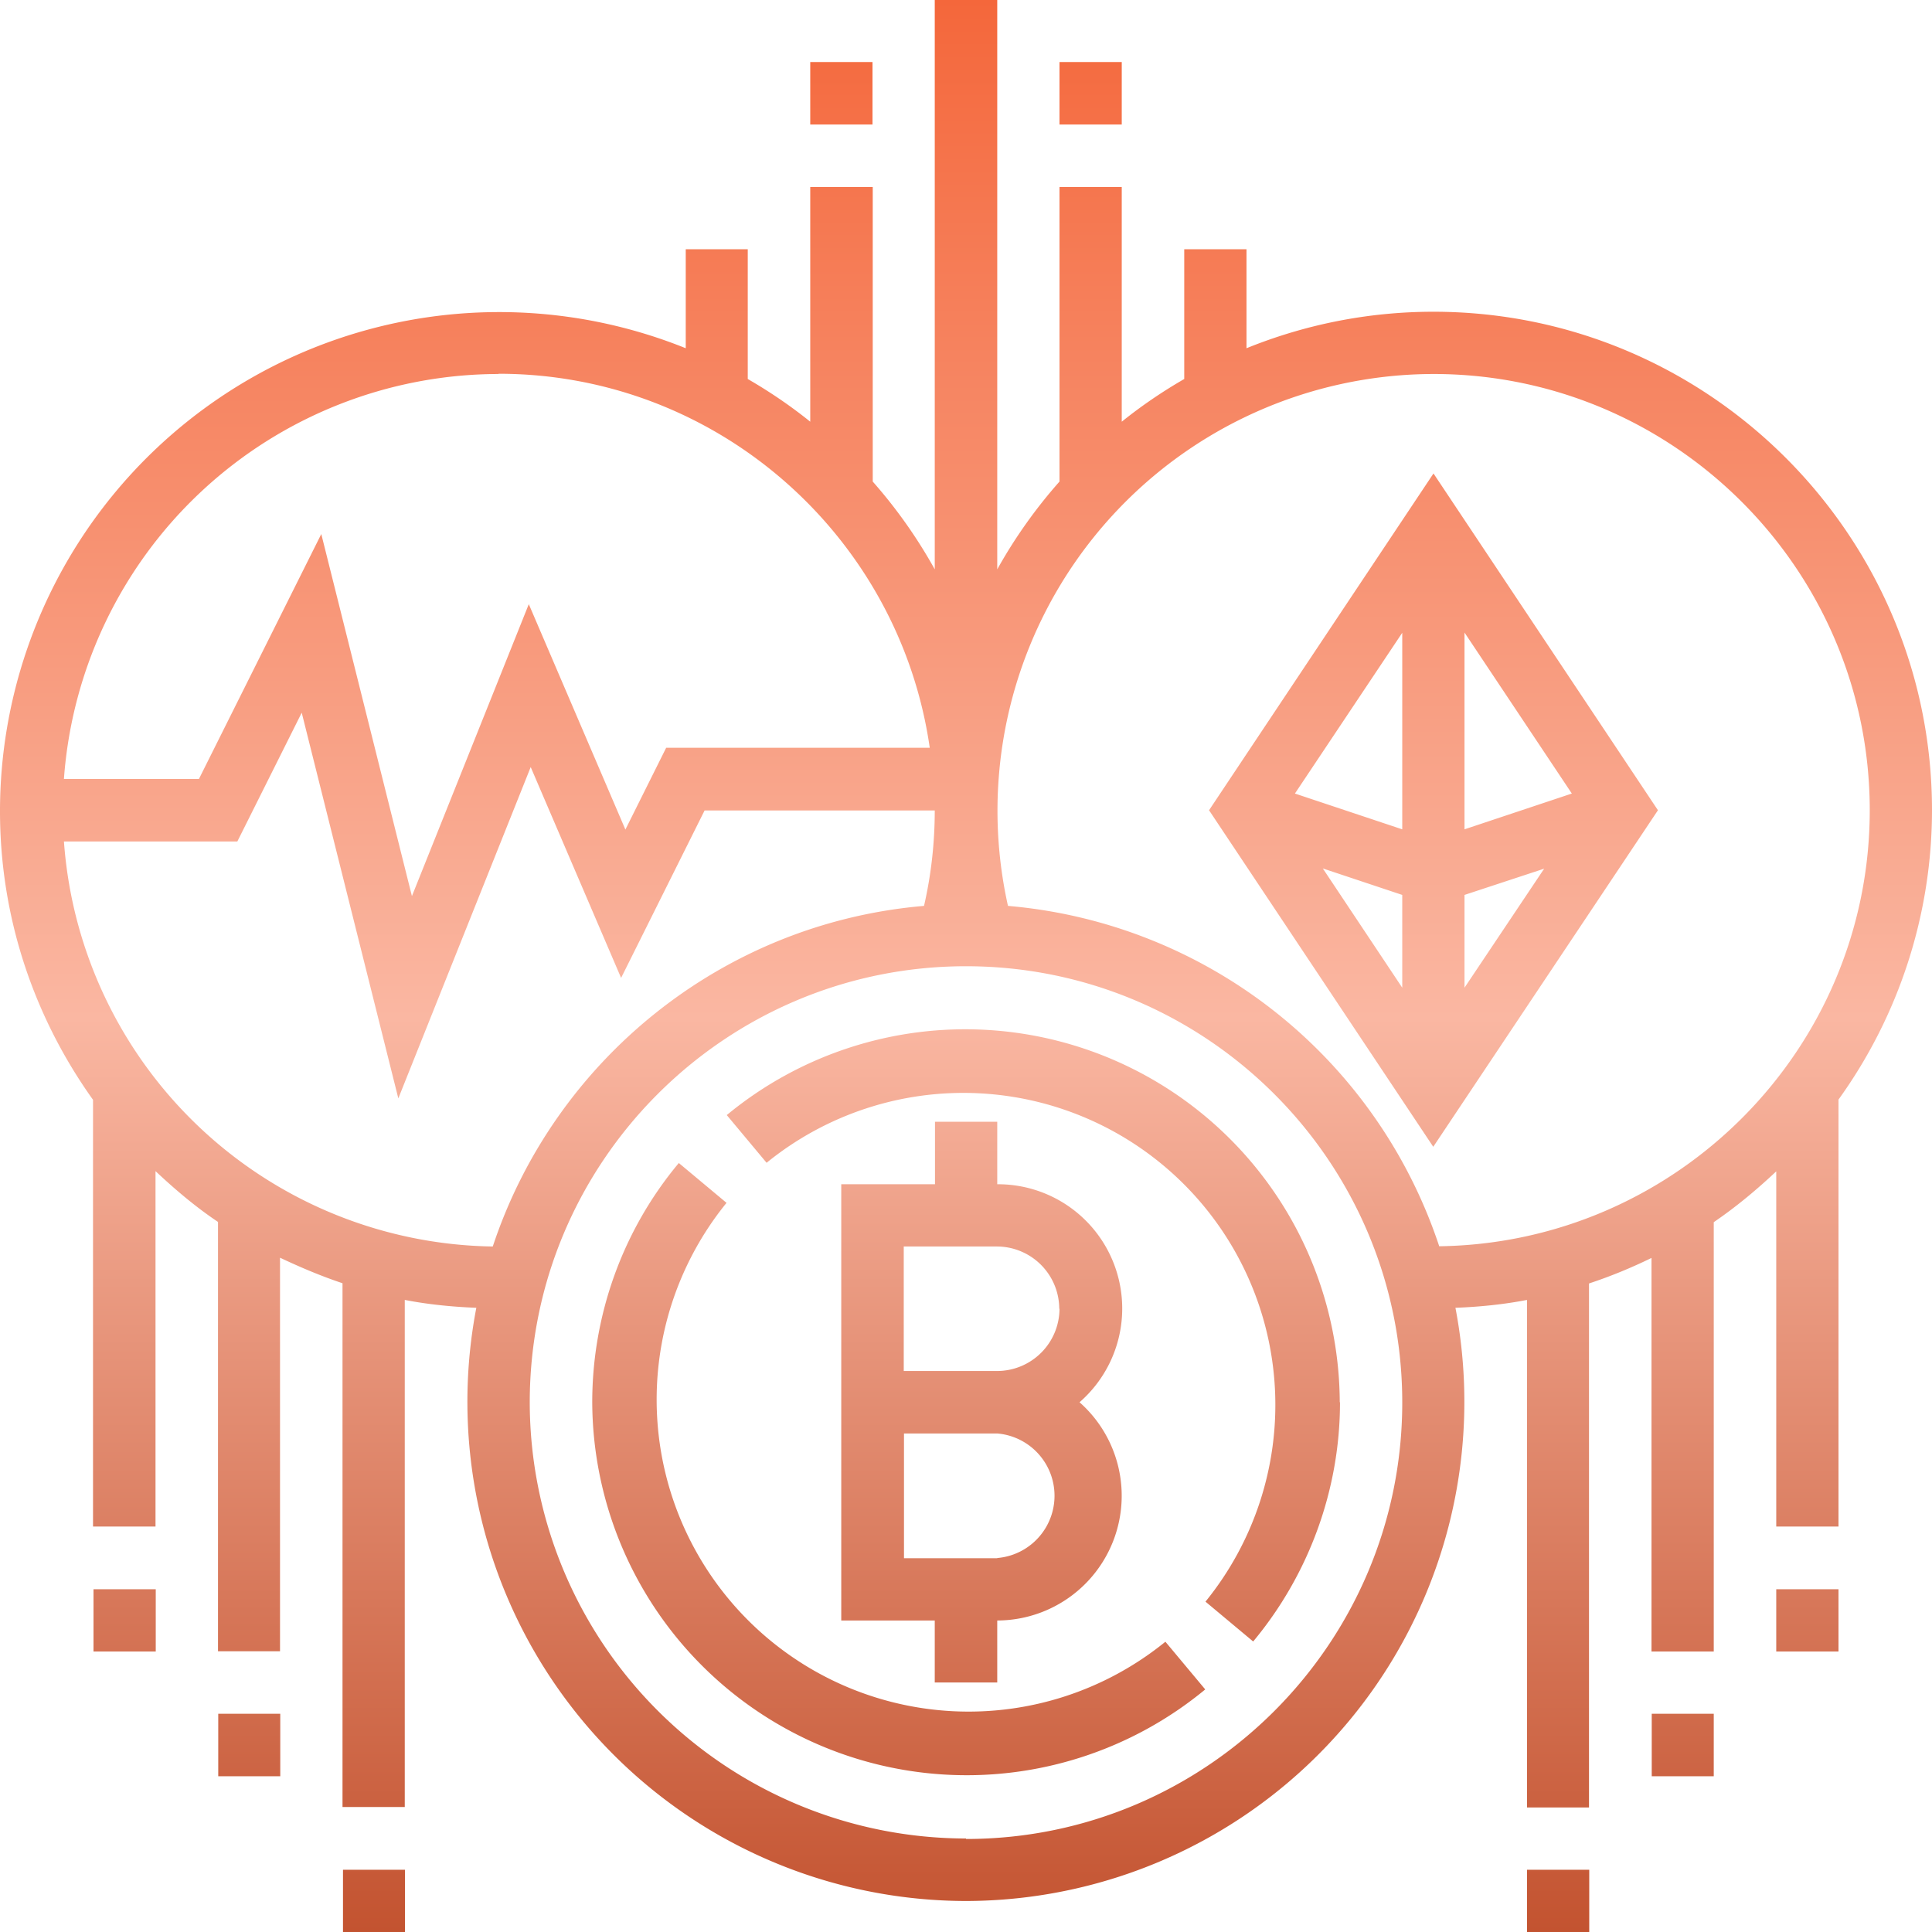 <svg xmlns="http://www.w3.org/2000/svg" width="81" height="81" fill="none"><path fill="url(#paint0_linear)" d="M39.2 47.03v2.62h-3.93v18.29h3.92v2.6h2.62v-2.6a5.23 5.23 0 003.45-9.15 5.21 5.21 0 00-3.45-9.14v-2.62h-2.62zm2.6 18.3H37.9V60.1h3.92a2.62 2.62 0 010 5.22zm2.62-10.46a2.62 2.62 0 01-2.61 2.61h-3.92v-5.22h3.92a2.62 2.62 0 012.6 2.61zm15.68-41.8c-2.78 0-5.42.55-7.84 1.53v-4.15h-2.61v5.44c-.92.53-1.8 1.13-2.62 1.79V7.84h-2.61v12.35a20.9 20.9 0 00-2.61 3.68V0h-2.62v23.87a20.9 20.9 0 00-2.6-3.68V7.84h-2.62v9.84c-.82-.66-1.7-1.26-2.62-1.79v-5.44h-2.6v4.15A20.93 20.93 0 000 33.96c-.01 4.54 1.45 8.72 3.9 12.15V64h2.62v-14.9c.82.77 1.68 1.5 2.62 2.13v18h2.6v-16.5c.85.4 1.72.77 2.62 1.07v21.96h2.61V54.5c.98.19 1.99.29 3 .33A20.93 20.93 0 0040.5 79.7a20.93 20.93 0 0020.52-24.87c1.02-.04 2.02-.14 3-.33v21.28h2.6V53.81c.91-.3 1.78-.66 2.62-1.07v16.5h2.61v-18c.94-.64 1.8-1.36 2.62-2.13V64h2.61v-17.9A20.77 20.77 0 0081 33.97c0-11.53-9.38-20.9-20.9-20.9zm-39.2 2.6c9.2 0 16.81 6.84 18.08 15.68H27.93l-1.71 3.43-4.05-9.45-4.9 12.24-3.8-15.18-5.13 10.27H2.68A18.3 18.3 0 0120.9 15.68zM2.68 35.28h7.27l2.7-5.4 4.05 16.17 5.55-13.89L26.04 41l3.5-7.02h9.65c0 1.35-.15 2.7-.45 4-8.46.72-15.5 6.48-18.08 14.28A18.3 18.3 0 012.68 35.27zM40.5 77.08A18.31 18.31 0 0122.21 58.8c0-10.09 8.2-18.29 18.29-18.29s18.29 8.2 18.29 18.29-8.2 18.3-18.29 18.3zm19.84-24.83a20.93 20.93 0 00-18.08-14.27 18.31 18.31 0 0117.84-22.3c10.08 0 18.29 8.2 18.29 18.29 0 10-8.08 18.14-18.05 18.28zm-4.16 6.54c0 3.66-1.3 7.22-3.64 10.03l-2-1.67a13.08 13.08 0 00-18.4-18.4l-1.67-2a15.7 15.7 0 0125.7 12.04zm-7.32 10.04l1.67 2a15.7 15.7 0 01-25.7-12.04c0-3.66 1.28-7.22 3.63-10.03l2 1.67a13.08 13.08 0 0018.4 18.4zm1.83-34.86l9.4 14.11 9.42-14.11-9.41-14.12-9.41 14.12zm8.1.8l-4.5-1.5 4.5-6.74v8.24zm0 2.75v3.89l-3.33-5 3.33 1.11zm2.61 0l3.34-1.1-3.34 4.99v-3.89zm0-2.75v-8.25l4.5 6.75-4.5 1.5zM3.92 66.63h2.61v2.61H3.92v-2.61zm5.23 5.22h2.6v2.62h-2.6v-2.62zm5.22 6.54h2.61V81h-2.6v-2.61zm62.71-9.15h-2.61v-2.61h2.61v2.61zm-5.23 5.23h-2.6v-2.62h2.6v2.62zm-5.22 3.92V81h-2.61v-2.61h2.6zM33.97 5.23V2.6h2.61v2.62h-2.61zm10.45 0V2.6h2.61v2.62h-2.61z"/><defs><linearGradient id="paint0_linear" x1="40.5" x2="40.5" y1="81" y2="0" gradientUnits="userSpaceOnUse"><stop stop-color="#C35330"/><stop offset=".473" stop-color="#FAB7A2"/><stop offset="1" stop-color="#F4673B"/></linearGradient></defs></svg>